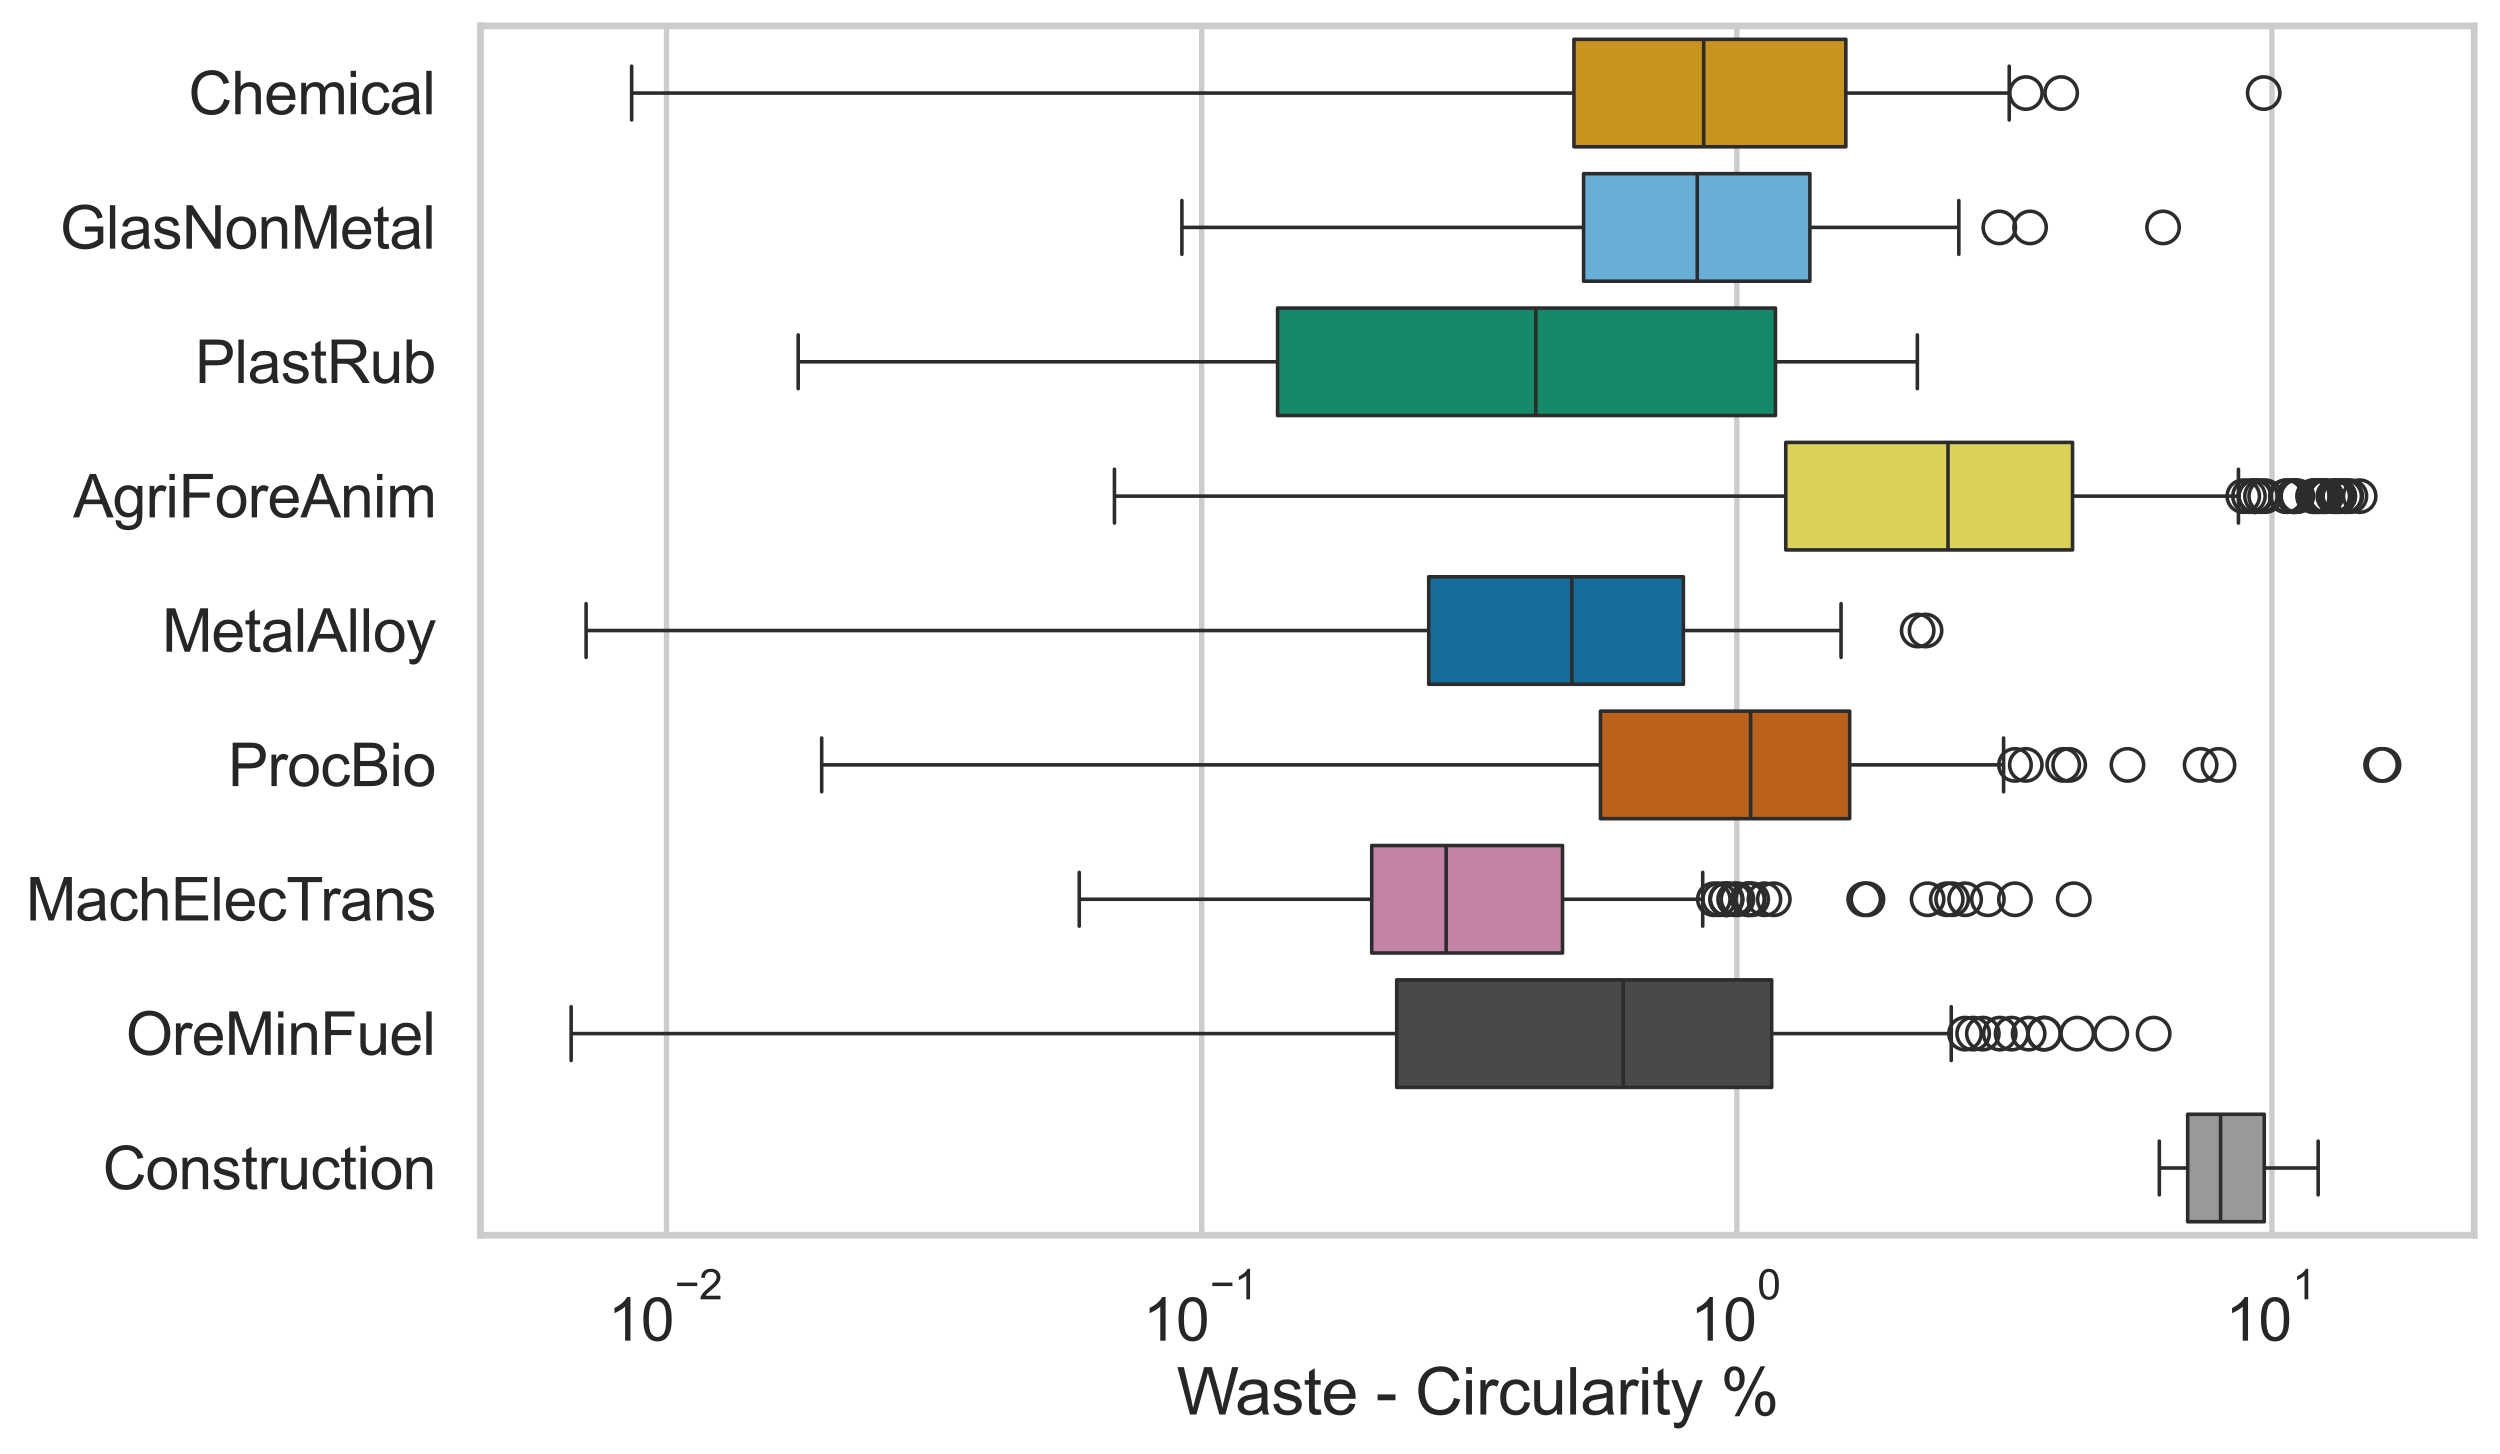 <?xml version="1.0" encoding="utf-8" standalone="no"?>
<!DOCTYPE svg PUBLIC "-//W3C//DTD SVG 1.1//EN"
  "http://www.w3.org/Graphics/SVG/1.1/DTD/svg11.dtd">
<svg xmlns:xlink="http://www.w3.org/1999/xlink" width="695.577pt" height="404.551pt" viewBox="0 0 695.577 404.551" xmlns="http://www.w3.org/2000/svg" version="1.1">
 <defs>
  <style type="text/css">*{stroke-linejoin: round; stroke-linecap: butt}</style>
 </defs>
 <g id="figure_1">
  <g id="patch_1">
   <path d="M 0 404.551 
L 695.577 404.551 
L 695.577 0 
L 0 0 
z
" style="fill: #ffffff"/>
  </g>
  <g id="axes_1">
   <g id="patch_2">
    <path d="M 133.697 343.665 
L 688.377 343.665 
L 688.377 7.2 
L 133.697 7.2 
z
" style="fill: #ffffff"/>
   </g>
   <g id="matplotlib.axis_1">
    <g id="xtick_1">
     <g id="line2d_1">
      <path d="M 185.453 343.665 
L 185.453 7.2 
" clip-path="url(#pfb19edae8b)" style="fill: none; stroke: #cccccc; stroke-width: 1.5; stroke-linecap: round"/>
     </g>
     <g id="text_1">
      <!-- $\mathdefault{10^{-2}}$ -->
      <g style="fill: #262626" transform="translate(169.118 373.18) scale(0.165 -0.165)">
       <defs>
        <path id="ArialMT-31" d="M 2384 0 
L 1822 0 
L 1822 3584 
Q 1619 3391 1289 3197 
Q 959 3003 697 2906 
L 697 3450 
Q 1169 3672 1522 3987 
Q 1875 4303 2022 4600 
L 2384 4600 
L 2384 0 
z
" transform="scale(0.016)"/>
        <path id="ArialMT-30" d="M 266 2259 
Q 266 3072 433 3567 
Q 600 4063 929 4331 
Q 1259 4600 1759 4600 
Q 2128 4600 2406 4451 
Q 2684 4303 2865 4023 
Q 3047 3744 3150 3342 
Q 3253 2941 3253 2259 
Q 3253 1453 3087 958 
Q 2922 463 2592 192 
Q 2263 -78 1759 -78 
Q 1097 -78 719 397 
Q 266 969 266 2259 
z
M 844 2259 
Q 844 1131 1108 757 
Q 1372 384 1759 384 
Q 2147 384 2411 759 
Q 2675 1134 2675 2259 
Q 2675 3391 2411 3762 
Q 2147 4134 1753 4134 
Q 1366 4134 1134 3806 
Q 844 3388 844 2259 
z
" transform="scale(0.016)"/>
        <path id="ArialMT-2212" d="M 3381 1997 
L 356 1997 
L 356 2522 
L 3381 2522 
L 3381 1997 
z
" transform="scale(0.016)"/>
        <path id="ArialMT-32" d="M 3222 541 
L 3222 0 
L 194 0 
Q 188 203 259 391 
Q 375 700 629 1000 
Q 884 1300 1366 1694 
Q 2113 2306 2375 2664 
Q 2638 3022 2638 3341 
Q 2638 3675 2398 3904 
Q 2159 4134 1775 4134 
Q 1369 4134 1125 3890 
Q 881 3647 878 3216 
L 300 3275 
Q 359 3922 746 4261 
Q 1134 4600 1788 4600 
Q 2447 4600 2831 4234 
Q 3216 3869 3216 3328 
Q 3216 3053 3103 2787 
Q 2991 2522 2730 2228 
Q 2469 1934 1863 1422 
Q 1356 997 1212 845 
Q 1069 694 975 541 
L 3222 541 
z
" transform="scale(0.016)"/>
       </defs>
       <use xlink:href="#ArialMT-31" transform="translate(0 0.994)"/>
       <use xlink:href="#ArialMT-30" transform="translate(55.615 0.994)"/>
       <use xlink:href="#ArialMT-2212" transform="translate(112.973 70.688) scale(0.7)"/>
       <use xlink:href="#ArialMT-32" transform="translate(153.852 70.688) scale(0.7)"/>
      </g>
     </g>
    </g>
    <g id="xtick_2">
     <g id="line2d_2">
      <path d="M 334.347 343.665 
L 334.347 7.2 
" clip-path="url(#pfb19edae8b)" style="fill: none; stroke: #cccccc; stroke-width: 1.5; stroke-linecap: round"/>
     </g>
     <g id="text_2">
      <!-- $\mathdefault{10^{-1}}$ -->
      <g style="fill: #262626" transform="translate(318.012 373.18) scale(0.165 -0.165)">
       <use xlink:href="#ArialMT-31" transform="translate(0 0.994)"/>
       <use xlink:href="#ArialMT-30" transform="translate(55.615 0.994)"/>
       <use xlink:href="#ArialMT-2212" transform="translate(112.973 70.688) scale(0.7)"/>
       <use xlink:href="#ArialMT-31" transform="translate(153.852 70.688) scale(0.7)"/>
      </g>
     </g>
    </g>
    <g id="xtick_3">
     <g id="line2d_3">
      <path d="M 483.241 343.665 
L 483.241 7.2 
" clip-path="url(#pfb19edae8b)" style="fill: none; stroke: #cccccc; stroke-width: 1.5; stroke-linecap: round"/>
     </g>
     <g id="text_3">
      <!-- $\mathdefault{10^{0}}$ -->
      <g style="fill: #262626" transform="translate(470.288 373.18) scale(0.165 -0.165)">
       <use xlink:href="#ArialMT-31" transform="translate(0 0.994)"/>
       <use xlink:href="#ArialMT-30" transform="translate(55.615 0.994)"/>
       <use xlink:href="#ArialMT-30" transform="translate(112.973 70.688) scale(0.7)"/>
      </g>
     </g>
    </g>
    <g id="xtick_4">
     <g id="line2d_4">
      <path d="M 632.134 343.665 
L 632.134 7.2 
" clip-path="url(#pfb19edae8b)" style="fill: none; stroke: #cccccc; stroke-width: 1.5; stroke-linecap: round"/>
     </g>
     <g id="text_4">
      <!-- $\mathdefault{10^{1}}$ -->
      <g style="fill: #262626" transform="translate(619.182 373.18) scale(0.165 -0.165)">
       <use xlink:href="#ArialMT-31" transform="translate(0 0.994)"/>
       <use xlink:href="#ArialMT-30" transform="translate(55.615 0.994)"/>
       <use xlink:href="#ArialMT-31" transform="translate(112.973 70.688) scale(0.7)"/>
      </g>
     </g>
    </g>
    <g id="xtick_5"/>
    <g id="xtick_6"/>
    <g id="xtick_7"/>
    <g id="xtick_8"/>
    <g id="xtick_9"/>
    <g id="xtick_10"/>
    <g id="xtick_11"/>
    <g id="xtick_12"/>
    <g id="xtick_13"/>
    <g id="xtick_14"/>
    <g id="xtick_15"/>
    <g id="xtick_16"/>
    <g id="xtick_17"/>
    <g id="xtick_18"/>
    <g id="xtick_19"/>
    <g id="xtick_20"/>
    <g id="xtick_21"/>
    <g id="xtick_22"/>
    <g id="xtick_23"/>
    <g id="xtick_24"/>
    <g id="xtick_25"/>
    <g id="xtick_26"/>
    <g id="xtick_27"/>
    <g id="xtick_28"/>
    <g id="xtick_29"/>
    <g id="xtick_30"/>
    <g id="xtick_31"/>
    <g id="xtick_32"/>
    <g id="xtick_33"/>
    <g id="xtick_34"/>
    <g id="text_5">
     <!-- Waste - Circularity % -->
     <g style="fill: #262626" transform="translate(327.366 393.563) scale(0.18 -0.18)">
      <defs>
       <path id="ArialMT-57" d="M 1294 0 
L 78 4581 
L 700 4581 
L 1397 1578 
Q 1509 1106 1591 641 
Q 1766 1375 1797 1488 
L 2669 4581 
L 3400 4581 
L 4056 2263 
Q 4303 1400 4413 641 
Q 4500 1075 4641 1638 
L 5359 4581 
L 5969 4581 
L 4713 0 
L 4128 0 
L 3163 3491 
Q 3041 3928 3019 4028 
Q 2947 3713 2884 3491 
L 1913 0 
L 1294 0 
z
" transform="scale(0.016)"/>
       <path id="ArialMT-61" d="M 2588 409 
Q 2275 144 1986 34 
Q 1697 -75 1366 -75 
Q 819 -75 525 192 
Q 231 459 231 875 
Q 231 1119 342 1320 
Q 453 1522 633 1644 
Q 813 1766 1038 1828 
Q 1203 1872 1538 1913 
Q 2219 1994 2541 2106 
Q 2544 2222 2544 2253 
Q 2544 2597 2384 2738 
Q 2169 2928 1744 2928 
Q 1347 2928 1158 2789 
Q 969 2650 878 2297 
L 328 2372 
Q 403 2725 575 2942 
Q 747 3159 1072 3276 
Q 1397 3394 1825 3394 
Q 2250 3394 2515 3294 
Q 2781 3194 2906 3042 
Q 3031 2891 3081 2659 
Q 3109 2516 3109 2141 
L 3109 1391 
Q 3109 606 3145 398 
Q 3181 191 3288 0 
L 2700 0 
Q 2613 175 2588 409 
z
M 2541 1666 
Q 2234 1541 1622 1453 
Q 1275 1403 1131 1340 
Q 988 1278 909 1158 
Q 831 1038 831 891 
Q 831 666 1001 516 
Q 1172 366 1500 366 
Q 1825 366 2078 508 
Q 2331 650 2450 897 
Q 2541 1088 2541 1459 
L 2541 1666 
z
" transform="scale(0.016)"/>
       <path id="ArialMT-73" d="M 197 991 
L 753 1078 
Q 800 744 1014 566 
Q 1228 388 1613 388 
Q 2000 388 2187 545 
Q 2375 703 2375 916 
Q 2375 1106 2209 1216 
Q 2094 1291 1634 1406 
Q 1016 1563 777 1677 
Q 538 1791 414 1992 
Q 291 2194 291 2438 
Q 291 2659 392 2848 
Q 494 3038 669 3163 
Q 800 3259 1026 3326 
Q 1253 3394 1513 3394 
Q 1903 3394 2198 3281 
Q 2494 3169 2634 2976 
Q 2775 2784 2828 2463 
L 2278 2388 
Q 2241 2644 2061 2787 
Q 1881 2931 1553 2931 
Q 1166 2931 1000 2803 
Q 834 2675 834 2503 
Q 834 2394 903 2306 
Q 972 2216 1119 2156 
Q 1203 2125 1616 2013 
Q 2213 1853 2448 1751 
Q 2684 1650 2818 1456 
Q 2953 1263 2953 975 
Q 2953 694 2789 445 
Q 2625 197 2315 61 
Q 2006 -75 1616 -75 
Q 969 -75 630 194 
Q 291 463 197 991 
z
" transform="scale(0.016)"/>
       <path id="ArialMT-74" d="M 1650 503 
L 1731 6 
Q 1494 -44 1306 -44 
Q 1000 -44 831 53 
Q 663 150 594 308 
Q 525 466 525 972 
L 525 2881 
L 113 2881 
L 113 3319 
L 525 3319 
L 525 4141 
L 1084 4478 
L 1084 3319 
L 1650 3319 
L 1650 2881 
L 1084 2881 
L 1084 941 
Q 1084 700 1114 631 
Q 1144 563 1211 522 
Q 1278 481 1403 481 
Q 1497 481 1650 503 
z
" transform="scale(0.016)"/>
       <path id="ArialMT-65" d="M 2694 1069 
L 3275 997 
Q 3138 488 2766 206 
Q 2394 -75 1816 -75 
Q 1088 -75 661 373 
Q 234 822 234 1631 
Q 234 2469 665 2931 
Q 1097 3394 1784 3394 
Q 2450 3394 2872 2941 
Q 3294 2488 3294 1666 
Q 3294 1616 3291 1516 
L 816 1516 
Q 847 969 1125 678 
Q 1403 388 1819 388 
Q 2128 388 2347 550 
Q 2566 713 2694 1069 
z
M 847 1978 
L 2700 1978 
Q 2663 2397 2488 2606 
Q 2219 2931 1791 2931 
Q 1403 2931 1139 2672 
Q 875 2413 847 1978 
z
" transform="scale(0.016)"/>
       <path id="ArialMT-20" transform="scale(0.016)"/>
       <path id="ArialMT-2d" d="M 203 1375 
L 203 1941 
L 1931 1941 
L 1931 1375 
L 203 1375 
z
" transform="scale(0.016)"/>
       <path id="ArialMT-43" d="M 3763 1606 
L 4369 1453 
Q 4178 706 3683 314 
Q 3188 -78 2472 -78 
Q 1731 -78 1267 223 
Q 803 525 561 1097 
Q 319 1669 319 2325 
Q 319 3041 592 3573 
Q 866 4106 1370 4382 
Q 1875 4659 2481 4659 
Q 3169 4659 3637 4309 
Q 4106 3959 4291 3325 
L 3694 3184 
Q 3534 3684 3231 3912 
Q 2928 4141 2469 4141 
Q 1941 4141 1586 3887 
Q 1231 3634 1087 3207 
Q 944 2781 944 2328 
Q 944 1744 1114 1308 
Q 1284 872 1643 656 
Q 2003 441 2422 441 
Q 2931 441 3284 734 
Q 3638 1028 3763 1606 
z
" transform="scale(0.016)"/>
       <path id="ArialMT-69" d="M 425 3934 
L 425 4581 
L 988 4581 
L 988 3934 
L 425 3934 
z
M 425 0 
L 425 3319 
L 988 3319 
L 988 0 
L 425 0 
z
" transform="scale(0.016)"/>
       <path id="ArialMT-72" d="M 416 0 
L 416 3319 
L 922 3319 
L 922 2816 
Q 1116 3169 1280 3281 
Q 1444 3394 1641 3394 
Q 1925 3394 2219 3213 
L 2025 2691 
Q 1819 2813 1613 2813 
Q 1428 2813 1281 2702 
Q 1134 2591 1072 2394 
Q 978 2094 978 1738 
L 978 0 
L 416 0 
z
" transform="scale(0.016)"/>
       <path id="ArialMT-63" d="M 2588 1216 
L 3141 1144 
Q 3050 572 2676 248 
Q 2303 -75 1759 -75 
Q 1078 -75 664 370 
Q 250 816 250 1647 
Q 250 2184 428 2587 
Q 606 2991 970 3192 
Q 1334 3394 1763 3394 
Q 2303 3394 2647 3120 
Q 2991 2847 3088 2344 
L 2541 2259 
Q 2463 2594 2264 2762 
Q 2066 2931 1784 2931 
Q 1359 2931 1093 2626 
Q 828 2322 828 1663 
Q 828 994 1084 691 
Q 1341 388 1753 388 
Q 2084 388 2306 591 
Q 2528 794 2588 1216 
z
" transform="scale(0.016)"/>
       <path id="ArialMT-75" d="M 2597 0 
L 2597 488 
Q 2209 -75 1544 -75 
Q 1250 -75 995 37 
Q 741 150 617 320 
Q 494 491 444 738 
Q 409 903 409 1263 
L 409 3319 
L 972 3319 
L 972 1478 
Q 972 1038 1006 884 
Q 1059 663 1231 536 
Q 1403 409 1656 409 
Q 1909 409 2131 539 
Q 2353 669 2445 892 
Q 2538 1116 2538 1541 
L 2538 3319 
L 3100 3319 
L 3100 0 
L 2597 0 
z
" transform="scale(0.016)"/>
       <path id="ArialMT-6c" d="M 409 0 
L 409 4581 
L 972 4581 
L 972 0 
L 409 0 
z
" transform="scale(0.016)"/>
       <path id="ArialMT-79" d="M 397 -1278 
L 334 -750 
Q 519 -800 656 -800 
Q 844 -800 956 -737 
Q 1069 -675 1141 -563 
Q 1194 -478 1313 -144 
Q 1328 -97 1363 -6 
L 103 3319 
L 709 3319 
L 1400 1397 
Q 1534 1031 1641 628 
Q 1738 1016 1872 1384 
L 2581 3319 
L 3144 3319 
L 1881 -56 
Q 1678 -603 1566 -809 
Q 1416 -1088 1222 -1217 
Q 1028 -1347 759 -1347 
Q 597 -1347 397 -1278 
z
" transform="scale(0.016)"/>
       <path id="ArialMT-25" d="M 372 3481 
Q 372 3972 619 4315 
Q 866 4659 1334 4659 
Q 1766 4659 2048 4351 
Q 2331 4044 2331 3447 
Q 2331 2866 2045 2552 
Q 1759 2238 1341 2238 
Q 925 2238 648 2547 
Q 372 2856 372 3481 
z
M 1350 4272 
Q 1141 4272 1002 4090 
Q 863 3909 863 3425 
Q 863 2984 1003 2804 
Q 1144 2625 1350 2625 
Q 1563 2625 1702 2806 
Q 1841 2988 1841 3469 
Q 1841 3913 1700 4092 
Q 1559 4272 1350 4272 
z
M 1353 -169 
L 3859 4659 
L 4316 4659 
L 1819 -169 
L 1353 -169 
z
M 3334 1075 
Q 3334 1569 3581 1911 
Q 3828 2253 4300 2253 
Q 4731 2253 5014 1945 
Q 5297 1638 5297 1041 
Q 5297 459 5011 145 
Q 4725 -169 4303 -169 
Q 3888 -169 3611 142 
Q 3334 453 3334 1075 
z
M 4316 1866 
Q 4103 1866 3964 1684 
Q 3825 1503 3825 1019 
Q 3825 581 3965 400 
Q 4106 219 4313 219 
Q 4528 219 4667 400 
Q 4806 581 4806 1063 
Q 4806 1506 4665 1686 
Q 4525 1866 4316 1866 
z
" transform="scale(0.016)"/>
      </defs>
      <use xlink:href="#ArialMT-57"/>
      <use xlink:href="#ArialMT-61" transform="translate(90.635 0)"/>
      <use xlink:href="#ArialMT-73" transform="translate(146.25 0)"/>
      <use xlink:href="#ArialMT-74" transform="translate(196.25 0)"/>
      <use xlink:href="#ArialMT-65" transform="translate(224.033 0)"/>
      <use xlink:href="#ArialMT-20" transform="translate(279.648 0)"/>
      <use xlink:href="#ArialMT-2d" transform="translate(307.432 0)"/>
      <use xlink:href="#ArialMT-20" transform="translate(340.732 0)"/>
      <use xlink:href="#ArialMT-43" transform="translate(368.516 0)"/>
      <use xlink:href="#ArialMT-69" transform="translate(440.732 0)"/>
      <use xlink:href="#ArialMT-72" transform="translate(462.949 0)"/>
      <use xlink:href="#ArialMT-63" transform="translate(496.25 0)"/>
      <use xlink:href="#ArialMT-75" transform="translate(546.25 0)"/>
      <use xlink:href="#ArialMT-6c" transform="translate(601.865 0)"/>
      <use xlink:href="#ArialMT-61" transform="translate(624.082 0)"/>
      <use xlink:href="#ArialMT-72" transform="translate(679.697 0)"/>
      <use xlink:href="#ArialMT-69" transform="translate(712.998 0)"/>
      <use xlink:href="#ArialMT-74" transform="translate(735.215 0)"/>
      <use xlink:href="#ArialMT-79" transform="translate(762.998 0)"/>
      <use xlink:href="#ArialMT-20" transform="translate(812.998 0)"/>
      <use xlink:href="#ArialMT-25" transform="translate(840.781 0)"/>
     </g>
    </g>
   </g>
   <g id="matplotlib.axis_2">
    <g id="ytick_1">
     <g id="text_6">
      <!-- Chemical -->
      <g style="fill: #262626" transform="translate(52.428 31.798) scale(0.165 -0.165)">
       <defs>
        <path id="ArialMT-68" d="M 422 0 
L 422 4581 
L 984 4581 
L 984 2938 
Q 1378 3394 1978 3394 
Q 2347 3394 2619 3248 
Q 2891 3103 3008 2847 
Q 3125 2591 3125 2103 
L 3125 0 
L 2563 0 
L 2563 2103 
Q 2563 2525 2380 2717 
Q 2197 2909 1863 2909 
Q 1613 2909 1392 2779 
Q 1172 2650 1078 2428 
Q 984 2206 984 1816 
L 984 0 
L 422 0 
z
" transform="scale(0.016)"/>
        <path id="ArialMT-6d" d="M 422 0 
L 422 3319 
L 925 3319 
L 925 2853 
Q 1081 3097 1340 3245 
Q 1600 3394 1931 3394 
Q 2300 3394 2536 3241 
Q 2772 3088 2869 2813 
Q 3263 3394 3894 3394 
Q 4388 3394 4653 3120 
Q 4919 2847 4919 2278 
L 4919 0 
L 4359 0 
L 4359 2091 
Q 4359 2428 4304 2576 
Q 4250 2725 4106 2815 
Q 3963 2906 3769 2906 
Q 3419 2906 3187 2673 
Q 2956 2441 2956 1928 
L 2956 0 
L 2394 0 
L 2394 2156 
Q 2394 2531 2256 2718 
Q 2119 2906 1806 2906 
Q 1569 2906 1367 2781 
Q 1166 2656 1075 2415 
Q 984 2175 984 1722 
L 984 0 
L 422 0 
z
" transform="scale(0.016)"/>
       </defs>
       <use xlink:href="#ArialMT-43"/>
       <use xlink:href="#ArialMT-68" transform="translate(72.217 0)"/>
       <use xlink:href="#ArialMT-65" transform="translate(127.832 0)"/>
       <use xlink:href="#ArialMT-6d" transform="translate(183.447 0)"/>
       <use xlink:href="#ArialMT-69" transform="translate(266.748 0)"/>
       <use xlink:href="#ArialMT-63" transform="translate(288.965 0)"/>
       <use xlink:href="#ArialMT-61" transform="translate(338.965 0)"/>
       <use xlink:href="#ArialMT-6c" transform="translate(394.58 0)"/>
      </g>
     </g>
    </g>
    <g id="ytick_2">
     <g id="text_7">
      <!-- GlasNonMetal -->
      <g style="fill: #262626" transform="translate(16.659 69.183) scale(0.165 -0.165)">
       <defs>
        <path id="ArialMT-47" d="M 2638 1797 
L 2638 2334 
L 4578 2338 
L 4578 638 
Q 4131 281 3656 101 
Q 3181 -78 2681 -78 
Q 2006 -78 1454 211 
Q 903 500 622 1047 
Q 341 1594 341 2269 
Q 341 2938 620 3517 
Q 900 4097 1425 4378 
Q 1950 4659 2634 4659 
Q 3131 4659 3532 4498 
Q 3934 4338 4162 4050 
Q 4391 3763 4509 3300 
L 3963 3150 
Q 3859 3500 3706 3700 
Q 3553 3900 3268 4020 
Q 2984 4141 2638 4141 
Q 2222 4141 1919 4014 
Q 1616 3888 1430 3681 
Q 1244 3475 1141 3228 
Q 966 2803 966 2306 
Q 966 1694 1177 1281 
Q 1388 869 1791 669 
Q 2194 469 2647 469 
Q 3041 469 3416 620 
Q 3791 772 3984 944 
L 3984 1797 
L 2638 1797 
z
" transform="scale(0.016)"/>
        <path id="ArialMT-4e" d="M 488 0 
L 488 4581 
L 1109 4581 
L 3516 984 
L 3516 4581 
L 4097 4581 
L 4097 0 
L 3475 0 
L 1069 3600 
L 1069 0 
L 488 0 
z
" transform="scale(0.016)"/>
        <path id="ArialMT-6f" d="M 213 1659 
Q 213 2581 725 3025 
Q 1153 3394 1769 3394 
Q 2453 3394 2887 2945 
Q 3322 2497 3322 1706 
Q 3322 1066 3130 698 
Q 2938 331 2570 128 
Q 2203 -75 1769 -75 
Q 1072 -75 642 372 
Q 213 819 213 1659 
z
M 791 1659 
Q 791 1022 1069 705 
Q 1347 388 1769 388 
Q 2188 388 2466 706 
Q 2744 1025 2744 1678 
Q 2744 2294 2464 2611 
Q 2184 2928 1769 2928 
Q 1347 2928 1069 2612 
Q 791 2297 791 1659 
z
" transform="scale(0.016)"/>
        <path id="ArialMT-6e" d="M 422 0 
L 422 3319 
L 928 3319 
L 928 2847 
Q 1294 3394 1984 3394 
Q 2284 3394 2536 3286 
Q 2788 3178 2913 3003 
Q 3038 2828 3088 2588 
Q 3119 2431 3119 2041 
L 3119 0 
L 2556 0 
L 2556 2019 
Q 2556 2363 2490 2533 
Q 2425 2703 2258 2804 
Q 2091 2906 1866 2906 
Q 1506 2906 1245 2678 
Q 984 2450 984 1813 
L 984 0 
L 422 0 
z
" transform="scale(0.016)"/>
        <path id="ArialMT-4d" d="M 475 0 
L 475 4581 
L 1388 4581 
L 2472 1338 
Q 2622 884 2691 659 
Q 2769 909 2934 1394 
L 4031 4581 
L 4847 4581 
L 4847 0 
L 4263 0 
L 4263 3834 
L 2931 0 
L 2384 0 
L 1059 3900 
L 1059 0 
L 475 0 
z
" transform="scale(0.016)"/>
       </defs>
       <use xlink:href="#ArialMT-47"/>
       <use xlink:href="#ArialMT-6c" transform="translate(77.783 0)"/>
       <use xlink:href="#ArialMT-61" transform="translate(100 0)"/>
       <use xlink:href="#ArialMT-73" transform="translate(155.615 0)"/>
       <use xlink:href="#ArialMT-4e" transform="translate(205.615 0)"/>
       <use xlink:href="#ArialMT-6f" transform="translate(277.832 0)"/>
       <use xlink:href="#ArialMT-6e" transform="translate(333.447 0)"/>
       <use xlink:href="#ArialMT-4d" transform="translate(389.062 0)"/>
       <use xlink:href="#ArialMT-65" transform="translate(472.363 0)"/>
       <use xlink:href="#ArialMT-74" transform="translate(527.979 0)"/>
       <use xlink:href="#ArialMT-61" transform="translate(555.762 0)"/>
       <use xlink:href="#ArialMT-6c" transform="translate(611.377 0)"/>
      </g>
     </g>
    </g>
    <g id="ytick_3">
     <g id="text_8">
      <!-- PlastRub -->
      <g style="fill: #262626" transform="translate(54.248 106.568) scale(0.165 -0.165)">
       <defs>
        <path id="ArialMT-50" d="M 494 0 
L 494 4581 
L 2222 4581 
Q 2678 4581 2919 4538 
Q 3256 4481 3484 4323 
Q 3713 4166 3852 3881 
Q 3991 3597 3991 3256 
Q 3991 2672 3619 2267 
Q 3247 1863 2275 1863 
L 1100 1863 
L 1100 0 
L 494 0 
z
M 1100 2403 
L 2284 2403 
Q 2872 2403 3119 2622 
Q 3366 2841 3366 3238 
Q 3366 3525 3220 3729 
Q 3075 3934 2838 4000 
Q 2684 4041 2272 4041 
L 1100 4041 
L 1100 2403 
z
" transform="scale(0.016)"/>
        <path id="ArialMT-52" d="M 503 0 
L 503 4581 
L 2534 4581 
Q 3147 4581 3465 4457 
Q 3784 4334 3975 4021 
Q 4166 3709 4166 3331 
Q 4166 2844 3850 2509 
Q 3534 2175 2875 2084 
Q 3116 1969 3241 1856 
Q 3506 1613 3744 1247 
L 4541 0 
L 3778 0 
L 3172 953 
Q 2906 1366 2734 1584 
Q 2563 1803 2427 1890 
Q 2291 1978 2150 2013 
Q 2047 2034 1813 2034 
L 1109 2034 
L 1109 0 
L 503 0 
z
M 1109 2559 
L 2413 2559 
Q 2828 2559 3062 2645 
Q 3297 2731 3419 2920 
Q 3541 3109 3541 3331 
Q 3541 3656 3305 3865 
Q 3069 4075 2559 4075 
L 1109 4075 
L 1109 2559 
z
" transform="scale(0.016)"/>
        <path id="ArialMT-62" d="M 941 0 
L 419 0 
L 419 4581 
L 981 4581 
L 981 2947 
Q 1338 3394 1891 3394 
Q 2197 3394 2470 3270 
Q 2744 3147 2920 2923 
Q 3097 2700 3197 2384 
Q 3297 2069 3297 1709 
Q 3297 856 2875 390 
Q 2453 -75 1863 -75 
Q 1275 -75 941 416 
L 941 0 
z
M 934 1684 
Q 934 1088 1097 822 
Q 1363 388 1816 388 
Q 2184 388 2453 708 
Q 2722 1028 2722 1663 
Q 2722 2313 2464 2622 
Q 2206 2931 1841 2931 
Q 1472 2931 1203 2611 
Q 934 2291 934 1684 
z
" transform="scale(0.016)"/>
       </defs>
       <use xlink:href="#ArialMT-50"/>
       <use xlink:href="#ArialMT-6c" transform="translate(66.699 0)"/>
       <use xlink:href="#ArialMT-61" transform="translate(88.916 0)"/>
       <use xlink:href="#ArialMT-73" transform="translate(144.531 0)"/>
       <use xlink:href="#ArialMT-74" transform="translate(194.531 0)"/>
       <use xlink:href="#ArialMT-52" transform="translate(222.314 0)"/>
       <use xlink:href="#ArialMT-75" transform="translate(294.531 0)"/>
       <use xlink:href="#ArialMT-62" transform="translate(350.146 0)"/>
      </g>
     </g>
    </g>
    <g id="ytick_4">
     <g id="text_9">
      <!-- AgriForeAnim -->
      <g style="fill: #262626" transform="translate(20.341 143.953) scale(0.165 -0.165)">
       <defs>
        <path id="ArialMT-41" d="M -9 0 
L 1750 4581 
L 2403 4581 
L 4278 0 
L 3588 0 
L 3053 1388 
L 1138 1388 
L 634 0 
L -9 0 
z
M 1313 1881 
L 2866 1881 
L 2388 3150 
Q 2169 3728 2063 4100 
Q 1975 3659 1816 3225 
L 1313 1881 
z
" transform="scale(0.016)"/>
        <path id="ArialMT-67" d="M 319 -275 
L 866 -356 
Q 900 -609 1056 -725 
Q 1266 -881 1628 -881 
Q 2019 -881 2231 -725 
Q 2444 -569 2519 -288 
Q 2563 -116 2559 434 
Q 2191 0 1641 0 
Q 956 0 581 494 
Q 206 988 206 1678 
Q 206 2153 378 2554 
Q 550 2956 876 3175 
Q 1203 3394 1644 3394 
Q 2231 3394 2613 2919 
L 2613 3319 
L 3131 3319 
L 3131 450 
Q 3131 -325 2973 -648 
Q 2816 -972 2473 -1159 
Q 2131 -1347 1631 -1347 
Q 1038 -1347 672 -1080 
Q 306 -813 319 -275 
z
M 784 1719 
Q 784 1066 1043 766 
Q 1303 466 1694 466 
Q 2081 466 2343 764 
Q 2606 1063 2606 1700 
Q 2606 2309 2336 2618 
Q 2066 2928 1684 2928 
Q 1309 2928 1046 2623 
Q 784 2319 784 1719 
z
" transform="scale(0.016)"/>
        <path id="ArialMT-46" d="M 525 0 
L 525 4581 
L 3616 4581 
L 3616 4041 
L 1131 4041 
L 1131 2622 
L 3281 2622 
L 3281 2081 
L 1131 2081 
L 1131 0 
L 525 0 
z
" transform="scale(0.016)"/>
       </defs>
       <use xlink:href="#ArialMT-41"/>
       <use xlink:href="#ArialMT-67" transform="translate(66.699 0)"/>
       <use xlink:href="#ArialMT-72" transform="translate(122.314 0)"/>
       <use xlink:href="#ArialMT-69" transform="translate(155.615 0)"/>
       <use xlink:href="#ArialMT-46" transform="translate(177.832 0)"/>
       <use xlink:href="#ArialMT-6f" transform="translate(238.916 0)"/>
       <use xlink:href="#ArialMT-72" transform="translate(294.531 0)"/>
       <use xlink:href="#ArialMT-65" transform="translate(327.832 0)"/>
       <use xlink:href="#ArialMT-41" transform="translate(383.447 0)"/>
       <use xlink:href="#ArialMT-6e" transform="translate(450.146 0)"/>
       <use xlink:href="#ArialMT-69" transform="translate(505.762 0)"/>
       <use xlink:href="#ArialMT-6d" transform="translate(527.979 0)"/>
      </g>
     </g>
    </g>
    <g id="ytick_5">
     <g id="text_10">
      <!-- MetalAlloy -->
      <g style="fill: #262626" transform="translate(45.088 181.337) scale(0.165 -0.165)">
       <use xlink:href="#ArialMT-4d"/>
       <use xlink:href="#ArialMT-65" transform="translate(83.301 0)"/>
       <use xlink:href="#ArialMT-74" transform="translate(138.916 0)"/>
       <use xlink:href="#ArialMT-61" transform="translate(166.699 0)"/>
       <use xlink:href="#ArialMT-6c" transform="translate(222.314 0)"/>
       <use xlink:href="#ArialMT-41" transform="translate(244.531 0)"/>
       <use xlink:href="#ArialMT-6c" transform="translate(311.23 0)"/>
       <use xlink:href="#ArialMT-6c" transform="translate(333.447 0)"/>
       <use xlink:href="#ArialMT-6f" transform="translate(355.664 0)"/>
       <use xlink:href="#ArialMT-79" transform="translate(411.279 0)"/>
      </g>
     </g>
    </g>
    <g id="ytick_6">
     <g id="text_11">
      <!-- ProcBio -->
      <g style="fill: #262626" transform="translate(63.424 218.722) scale(0.165 -0.165)">
       <defs>
        <path id="ArialMT-42" d="M 469 0 
L 469 4581 
L 2188 4581 
Q 2713 4581 3030 4442 
Q 3347 4303 3526 4014 
Q 3706 3725 3706 3409 
Q 3706 3116 3547 2856 
Q 3388 2597 3066 2438 
Q 3481 2316 3704 2022 
Q 3928 1728 3928 1328 
Q 3928 1006 3792 729 
Q 3656 453 3456 303 
Q 3256 153 2954 76 
Q 2653 0 2216 0 
L 469 0 
z
M 1075 2656 
L 2066 2656 
Q 2469 2656 2644 2709 
Q 2875 2778 2992 2937 
Q 3109 3097 3109 3338 
Q 3109 3566 3000 3739 
Q 2891 3913 2687 3977 
Q 2484 4041 1991 4041 
L 1075 4041 
L 1075 2656 
z
M 1075 541 
L 2216 541 
Q 2509 541 2628 563 
Q 2838 600 2978 687 
Q 3119 775 3209 942 
Q 3300 1109 3300 1328 
Q 3300 1584 3169 1773 
Q 3038 1963 2805 2039 
Q 2572 2116 2134 2116 
L 1075 2116 
L 1075 541 
z
" transform="scale(0.016)"/>
       </defs>
       <use xlink:href="#ArialMT-50"/>
       <use xlink:href="#ArialMT-72" transform="translate(66.699 0)"/>
       <use xlink:href="#ArialMT-6f" transform="translate(100 0)"/>
       <use xlink:href="#ArialMT-63" transform="translate(155.615 0)"/>
       <use xlink:href="#ArialMT-42" transform="translate(205.615 0)"/>
       <use xlink:href="#ArialMT-69" transform="translate(272.314 0)"/>
       <use xlink:href="#ArialMT-6f" transform="translate(294.531 0)"/>
      </g>
     </g>
    </g>
    <g id="ytick_7">
     <g id="text_12">
      <!-- MachElecTrans -->
      <g style="fill: #262626" transform="translate(7.2 256.107) scale(0.165 -0.165)">
       <defs>
        <path id="ArialMT-45" d="M 506 0 
L 506 4581 
L 3819 4581 
L 3819 4041 
L 1113 4041 
L 1113 2638 
L 3647 2638 
L 3647 2100 
L 1113 2100 
L 1113 541 
L 3925 541 
L 3925 0 
L 506 0 
z
" transform="scale(0.016)"/>
        <path id="ArialMT-54" d="M 1659 0 
L 1659 4041 
L 150 4041 
L 150 4581 
L 3781 4581 
L 3781 4041 
L 2266 4041 
L 2266 0 
L 1659 0 
z
" transform="scale(0.016)"/>
       </defs>
       <use xlink:href="#ArialMT-4d"/>
       <use xlink:href="#ArialMT-61" transform="translate(83.301 0)"/>
       <use xlink:href="#ArialMT-63" transform="translate(138.916 0)"/>
       <use xlink:href="#ArialMT-68" transform="translate(188.916 0)"/>
       <use xlink:href="#ArialMT-45" transform="translate(244.531 0)"/>
       <use xlink:href="#ArialMT-6c" transform="translate(311.23 0)"/>
       <use xlink:href="#ArialMT-65" transform="translate(333.447 0)"/>
       <use xlink:href="#ArialMT-63" transform="translate(389.062 0)"/>
       <use xlink:href="#ArialMT-54" transform="translate(439.062 0)"/>
       <use xlink:href="#ArialMT-72" transform="translate(496.396 0)"/>
       <use xlink:href="#ArialMT-61" transform="translate(529.697 0)"/>
       <use xlink:href="#ArialMT-6e" transform="translate(585.312 0)"/>
       <use xlink:href="#ArialMT-73" transform="translate(640.928 0)"/>
      </g>
     </g>
    </g>
    <g id="ytick_8">
     <g id="text_13">
      <!-- OreMinFuel -->
      <g style="fill: #262626" transform="translate(35.013 293.492) scale(0.165 -0.165)">
       <defs>
        <path id="ArialMT-4f" d="M 309 2231 
Q 309 3372 921 4017 
Q 1534 4663 2503 4663 
Q 3138 4663 3647 4359 
Q 4156 4056 4423 3514 
Q 4691 2972 4691 2284 
Q 4691 1588 4409 1038 
Q 4128 488 3612 205 
Q 3097 -78 2500 -78 
Q 1853 -78 1343 234 
Q 834 547 571 1087 
Q 309 1628 309 2231 
z
M 934 2222 
Q 934 1394 1379 917 
Q 1825 441 2497 441 
Q 3181 441 3623 922 
Q 4066 1403 4066 2288 
Q 4066 2847 3877 3264 
Q 3688 3681 3323 3911 
Q 2959 4141 2506 4141 
Q 1863 4141 1398 3698 
Q 934 3256 934 2222 
z
" transform="scale(0.016)"/>
       </defs>
       <use xlink:href="#ArialMT-4f"/>
       <use xlink:href="#ArialMT-72" transform="translate(77.783 0)"/>
       <use xlink:href="#ArialMT-65" transform="translate(111.084 0)"/>
       <use xlink:href="#ArialMT-4d" transform="translate(166.699 0)"/>
       <use xlink:href="#ArialMT-69" transform="translate(250 0)"/>
       <use xlink:href="#ArialMT-6e" transform="translate(272.217 0)"/>
       <use xlink:href="#ArialMT-46" transform="translate(327.832 0)"/>
       <use xlink:href="#ArialMT-75" transform="translate(388.916 0)"/>
       <use xlink:href="#ArialMT-65" transform="translate(444.531 0)"/>
       <use xlink:href="#ArialMT-6c" transform="translate(500.146 0)"/>
      </g>
     </g>
    </g>
    <g id="ytick_9">
     <g id="text_14">
      <!-- Construction -->
      <g style="fill: #262626" transform="translate(28.575 330.877) scale(0.165 -0.165)">
       <use xlink:href="#ArialMT-43"/>
       <use xlink:href="#ArialMT-6f" transform="translate(72.217 0)"/>
       <use xlink:href="#ArialMT-6e" transform="translate(127.832 0)"/>
       <use xlink:href="#ArialMT-73" transform="translate(183.447 0)"/>
       <use xlink:href="#ArialMT-74" transform="translate(233.447 0)"/>
       <use xlink:href="#ArialMT-72" transform="translate(261.23 0)"/>
       <use xlink:href="#ArialMT-75" transform="translate(294.531 0)"/>
       <use xlink:href="#ArialMT-63" transform="translate(350.146 0)"/>
       <use xlink:href="#ArialMT-74" transform="translate(400.146 0)"/>
       <use xlink:href="#ArialMT-69" transform="translate(427.93 0)"/>
       <use xlink:href="#ArialMT-6f" transform="translate(450.146 0)"/>
       <use xlink:href="#ArialMT-6e" transform="translate(505.762 0)"/>
      </g>
     </g>
    </g>
   </g>
   <g id="patch_3">
    <path d="M 437.917 10.938 
L 437.917 40.846 
L 513.564 40.846 
L 513.564 10.938 
L 437.917 10.938 
z
" clip-path="url(#pfb19edae8b)" style="fill: #c9941d; stroke: #2c2c2c; stroke-linejoin: miter"/>
   </g>
   <g id="line2d_5">
    <path d="M 437.917 25.892 
L 175.745 25.892 
" clip-path="url(#pfb19edae8b)" style="fill: none; stroke: #2c2c2c"/>
   </g>
   <g id="line2d_6">
    <path d="M 513.564 25.892 
L 559.029 25.892 
" clip-path="url(#pfb19edae8b)" style="fill: none; stroke: #2c2c2c"/>
   </g>
   <g id="line2d_7">
    <path d="M 175.745 18.415 
L 175.745 33.369 
" clip-path="url(#pfb19edae8b)" style="fill: none; stroke: #2c2c2c; stroke-linecap: round"/>
   </g>
   <g id="line2d_8">
    <path d="M 559.029 18.415 
L 559.029 33.369 
" clip-path="url(#pfb19edae8b)" style="fill: none; stroke: #2c2c2c; stroke-linecap: round"/>
   </g>
   <g id="line2d_9">
    <defs>
     <path id="m839edf7597" d="M 0 4.5 
C 1.193 4.5 2.338 4.026 3.182 3.182 
C 4.026 2.338 4.5 1.193 4.5 0 
C 4.5 -1.193 4.026 -2.338 3.182 -3.182 
C 2.338 -4.026 1.193 -4.5 0 -4.5 
C -1.193 -4.5 -2.338 -4.026 -3.182 -3.182 
C -4.026 -2.338 -4.5 -1.193 -4.5 0 
C -4.5 1.193 -4.026 2.338 -3.182 3.182 
C -2.338 4.026 -1.193 4.5 0 4.5 
z
" style="stroke: #2c2c2c"/>
    </defs>
    <g clip-path="url(#pfb19edae8b)">
     <use xlink:href="#m839edf7597" x="629.838" y="25.892" style="fill-opacity: 0; stroke: #2c2c2c"/>
     <use xlink:href="#m839edf7597" x="573.482" y="25.892" style="fill-opacity: 0; stroke: #2c2c2c"/>
     <use xlink:href="#m839edf7597" x="563.679" y="25.892" style="fill-opacity: 0; stroke: #2c2c2c"/>
    </g>
   </g>
   <g id="patch_4">
    <path d="M 440.599 48.323 
L 440.599 78.231 
L 503.56 78.231 
L 503.56 48.323 
L 440.599 48.323 
z
" clip-path="url(#pfb19edae8b)" style="fill: #68afd7; stroke: #2c2c2c; stroke-linejoin: miter"/>
   </g>
   <g id="line2d_10">
    <path d="M 440.599 63.277 
L 328.841 63.277 
" clip-path="url(#pfb19edae8b)" style="fill: none; stroke: #2c2c2c"/>
   </g>
   <g id="line2d_11">
    <path d="M 503.56 63.277 
L 545.006 63.277 
" clip-path="url(#pfb19edae8b)" style="fill: none; stroke: #2c2c2c"/>
   </g>
   <g id="line2d_12">
    <path d="M 328.841 55.8 
L 328.841 70.754 
" clip-path="url(#pfb19edae8b)" style="fill: none; stroke: #2c2c2c; stroke-linecap: round"/>
   </g>
   <g id="line2d_13">
    <path d="M 545.006 55.8 
L 545.006 70.754 
" clip-path="url(#pfb19edae8b)" style="fill: none; stroke: #2c2c2c; stroke-linecap: round"/>
   </g>
   <g id="line2d_14">
    <g clip-path="url(#pfb19edae8b)">
     <use xlink:href="#m839edf7597" x="564.825" y="63.277" style="fill-opacity: 0; stroke: #2c2c2c"/>
     <use xlink:href="#m839edf7597" x="601.83" y="63.277" style="fill-opacity: 0; stroke: #2c2c2c"/>
     <use xlink:href="#m839edf7597" x="556.274" y="63.277" style="fill-opacity: 0; stroke: #2c2c2c"/>
    </g>
   </g>
   <g id="patch_5">
    <path d="M 355.464 85.708 
L 355.464 115.616 
L 493.985 115.616 
L 493.985 85.708 
L 355.464 85.708 
z
" clip-path="url(#pfb19edae8b)" style="fill: #148a6a; stroke: #2c2c2c; stroke-linejoin: miter"/>
   </g>
   <g id="line2d_15">
    <path d="M 355.464 100.662 
L 222.081 100.662 
" clip-path="url(#pfb19edae8b)" style="fill: none; stroke: #2c2c2c"/>
   </g>
   <g id="line2d_16">
    <path d="M 493.985 100.662 
L 533.47 100.662 
" clip-path="url(#pfb19edae8b)" style="fill: none; stroke: #2c2c2c"/>
   </g>
   <g id="line2d_17">
    <path d="M 222.081 93.185 
L 222.081 108.139 
" clip-path="url(#pfb19edae8b)" style="fill: none; stroke: #2c2c2c; stroke-linecap: round"/>
   </g>
   <g id="line2d_18">
    <path d="M 533.47 93.185 
L 533.47 108.139 
" clip-path="url(#pfb19edae8b)" style="fill: none; stroke: #2c2c2c; stroke-linecap: round"/>
   </g>
   <g id="line2d_19"/>
   <g id="patch_6">
    <path d="M 496.855 123.093 
L 496.855 153.001 
L 576.645 153.001 
L 576.645 123.093 
L 496.855 123.093 
z
" clip-path="url(#pfb19edae8b)" style="fill: #dad158; stroke: #2c2c2c; stroke-linejoin: miter"/>
   </g>
   <g id="line2d_20">
    <path d="M 496.855 138.047 
L 310.073 138.047 
" clip-path="url(#pfb19edae8b)" style="fill: none; stroke: #2c2c2c"/>
   </g>
   <g id="line2d_21">
    <path d="M 576.645 138.047 
L 622.803 138.047 
" clip-path="url(#pfb19edae8b)" style="fill: none; stroke: #2c2c2c"/>
   </g>
   <g id="line2d_22">
    <path d="M 310.073 130.57 
L 310.073 145.524 
" clip-path="url(#pfb19edae8b)" style="fill: none; stroke: #2c2c2c; stroke-linecap: round"/>
   </g>
   <g id="line2d_23">
    <path d="M 622.803 130.57 
L 622.803 145.524 
" clip-path="url(#pfb19edae8b)" style="fill: none; stroke: #2c2c2c; stroke-linecap: round"/>
   </g>
   <g id="line2d_24">
    <g clip-path="url(#pfb19edae8b)">
     <use xlink:href="#m839edf7597" x="629.069" y="138.047" style="fill-opacity: 0; stroke: #2c2c2c"/>
     <use xlink:href="#m839edf7597" x="638.228" y="138.047" style="fill-opacity: 0; stroke: #2c2c2c"/>
     <use xlink:href="#m839edf7597" x="645.186" y="138.047" style="fill-opacity: 0; stroke: #2c2c2c"/>
     <use xlink:href="#m839edf7597" x="643.942" y="138.047" style="fill-opacity: 0; stroke: #2c2c2c"/>
     <use xlink:href="#m839edf7597" x="644.14" y="138.047" style="fill-opacity: 0; stroke: #2c2c2c"/>
     <use xlink:href="#m839edf7597" x="624.149" y="138.047" style="fill-opacity: 0; stroke: #2c2c2c"/>
     <use xlink:href="#m839edf7597" x="636.403" y="138.047" style="fill-opacity: 0; stroke: #2c2c2c"/>
     <use xlink:href="#m839edf7597" x="635.995" y="138.047" style="fill-opacity: 0; stroke: #2c2c2c"/>
     <use xlink:href="#m839edf7597" x="644.761" y="138.047" style="fill-opacity: 0; stroke: #2c2c2c"/>
     <use xlink:href="#m839edf7597" x="649.729" y="138.047" style="fill-opacity: 0; stroke: #2c2c2c"/>
     <use xlink:href="#m839edf7597" x="627.269" y="138.047" style="fill-opacity: 0; stroke: #2c2c2c"/>
     <use xlink:href="#m839edf7597" x="645.2" y="138.047" style="fill-opacity: 0; stroke: #2c2c2c"/>
     <use xlink:href="#m839edf7597" x="638.385" y="138.047" style="fill-opacity: 0; stroke: #2c2c2c"/>
     <use xlink:href="#m839edf7597" x="652.785" y="138.047" style="fill-opacity: 0; stroke: #2c2c2c"/>
     <use xlink:href="#m839edf7597" x="646.878" y="138.047" style="fill-opacity: 0; stroke: #2c2c2c"/>
     <use xlink:href="#m839edf7597" x="647.262" y="138.047" style="fill-opacity: 0; stroke: #2c2c2c"/>
     <use xlink:href="#m839edf7597" x="630.24" y="138.047" style="fill-opacity: 0; stroke: #2c2c2c"/>
     <use xlink:href="#m839edf7597" x="643.563" y="138.047" style="fill-opacity: 0; stroke: #2c2c2c"/>
     <use xlink:href="#m839edf7597" x="638.225" y="138.047" style="fill-opacity: 0; stroke: #2c2c2c"/>
     <use xlink:href="#m839edf7597" x="625.726" y="138.047" style="fill-opacity: 0; stroke: #2c2c2c"/>
     <use xlink:href="#m839edf7597" x="653.949" y="138.047" style="fill-opacity: 0; stroke: #2c2c2c"/>
     <use xlink:href="#m839edf7597" x="627.435" y="138.047" style="fill-opacity: 0; stroke: #2c2c2c"/>
     <use xlink:href="#m839edf7597" x="649.211" y="138.047" style="fill-opacity: 0; stroke: #2c2c2c"/>
     <use xlink:href="#m839edf7597" x="646.071" y="138.047" style="fill-opacity: 0; stroke: #2c2c2c"/>
     <use xlink:href="#m839edf7597" x="639.185" y="138.047" style="fill-opacity: 0; stroke: #2c2c2c"/>
     <use xlink:href="#m839edf7597" x="650.853" y="138.047" style="fill-opacity: 0; stroke: #2c2c2c"/>
     <use xlink:href="#m839edf7597" x="650.097" y="138.047" style="fill-opacity: 0; stroke: #2c2c2c"/>
     <use xlink:href="#m839edf7597" x="646.497" y="138.047" style="fill-opacity: 0; stroke: #2c2c2c"/>
     <use xlink:href="#m839edf7597" x="627.458" y="138.047" style="fill-opacity: 0; stroke: #2c2c2c"/>
     <use xlink:href="#m839edf7597" x="652.501" y="138.047" style="fill-opacity: 0; stroke: #2c2c2c"/>
     <use xlink:href="#m839edf7597" x="656.53" y="138.047" style="fill-opacity: 0; stroke: #2c2c2c"/>
     <use xlink:href="#m839edf7597" x="638.205" y="138.047" style="fill-opacity: 0; stroke: #2c2c2c"/>
     <use xlink:href="#m839edf7597" x="650.846" y="138.047" style="fill-opacity: 0; stroke: #2c2c2c"/>
     <use xlink:href="#m839edf7597" x="627.44" y="138.047" style="fill-opacity: 0; stroke: #2c2c2c"/>
    </g>
   </g>
   <g id="patch_7">
    <path d="M 397.511 160.478 
L 397.511 190.386 
L 468.368 190.386 
L 468.368 160.478 
L 397.511 160.478 
z
" clip-path="url(#pfb19edae8b)" style="fill: #166c9c; stroke: #2c2c2c; stroke-linejoin: miter"/>
   </g>
   <g id="line2d_25">
    <path d="M 397.511 175.432 
L 163.071 175.432 
" clip-path="url(#pfb19edae8b)" style="fill: none; stroke: #2c2c2c"/>
   </g>
   <g id="line2d_26">
    <path d="M 468.368 175.432 
L 512.237 175.432 
" clip-path="url(#pfb19edae8b)" style="fill: none; stroke: #2c2c2c"/>
   </g>
   <g id="line2d_27">
    <path d="M 163.071 167.955 
L 163.071 182.909 
" clip-path="url(#pfb19edae8b)" style="fill: none; stroke: #2c2c2c; stroke-linecap: round"/>
   </g>
   <g id="line2d_28">
    <path d="M 512.237 167.955 
L 512.237 182.909 
" clip-path="url(#pfb19edae8b)" style="fill: none; stroke: #2c2c2c; stroke-linecap: round"/>
   </g>
   <g id="line2d_29">
    <g clip-path="url(#pfb19edae8b)">
     <use xlink:href="#m839edf7597" x="533.56" y="175.432" style="fill-opacity: 0; stroke: #2c2c2c"/>
     <use xlink:href="#m839edf7597" x="535.751" y="175.432" style="fill-opacity: 0; stroke: #2c2c2c"/>
    </g>
   </g>
   <g id="patch_8">
    <path d="M 445.302 197.863 
L 445.302 227.771 
L 514.63 227.771 
L 514.63 197.863 
L 445.302 197.863 
z
" clip-path="url(#pfb19edae8b)" style="fill: #ba611b; stroke: #2c2c2c; stroke-linejoin: miter"/>
   </g>
   <g id="line2d_30">
    <path d="M 445.302 212.817 
L 228.618 212.817 
" clip-path="url(#pfb19edae8b)" style="fill: none; stroke: #2c2c2c"/>
   </g>
   <g id="line2d_31">
    <path d="M 514.63 212.817 
L 557.461 212.817 
" clip-path="url(#pfb19edae8b)" style="fill: none; stroke: #2c2c2c"/>
   </g>
   <g id="line2d_32">
    <path d="M 228.618 205.34 
L 228.618 220.294 
" clip-path="url(#pfb19edae8b)" style="fill: none; stroke: #2c2c2c; stroke-linecap: round"/>
   </g>
   <g id="line2d_33">
    <path d="M 557.461 205.34 
L 557.461 220.294 
" clip-path="url(#pfb19edae8b)" style="fill: none; stroke: #2c2c2c; stroke-linecap: round"/>
   </g>
   <g id="line2d_34">
    <g clip-path="url(#pfb19edae8b)">
     <use xlink:href="#m839edf7597" x="591.93" y="212.817" style="fill-opacity: 0; stroke: #2c2c2c"/>
     <use xlink:href="#m839edf7597" x="575.717" y="212.817" style="fill-opacity: 0; stroke: #2c2c2c"/>
     <use xlink:href="#m839edf7597" x="560.63" y="212.817" style="fill-opacity: 0; stroke: #2c2c2c"/>
     <use xlink:href="#m839edf7597" x="563.639" y="212.817" style="fill-opacity: 0; stroke: #2c2c2c"/>
     <use xlink:href="#m839edf7597" x="662.492" y="212.817" style="fill-opacity: 0; stroke: #2c2c2c"/>
     <use xlink:href="#m839edf7597" x="617.259" y="212.817" style="fill-opacity: 0; stroke: #2c2c2c"/>
     <use xlink:href="#m839edf7597" x="663.164" y="212.817" style="fill-opacity: 0; stroke: #2c2c2c"/>
     <use xlink:href="#m839edf7597" x="574.055" y="212.817" style="fill-opacity: 0; stroke: #2c2c2c"/>
     <use xlink:href="#m839edf7597" x="612.279" y="212.817" style="fill-opacity: 0; stroke: #2c2c2c"/>
    </g>
   </g>
   <g id="patch_9">
    <path d="M 381.654 235.248 
L 381.654 265.156 
L 434.741 265.156 
L 434.741 235.248 
L 381.654 235.248 
z
" clip-path="url(#pfb19edae8b)" style="fill: #c283a6; stroke: #2c2c2c; stroke-linejoin: miter"/>
   </g>
   <g id="line2d_35">
    <path d="M 381.654 250.202 
L 300.279 250.202 
" clip-path="url(#pfb19edae8b)" style="fill: none; stroke: #2c2c2c"/>
   </g>
   <g id="line2d_36">
    <path d="M 434.741 250.202 
L 473.743 250.202 
" clip-path="url(#pfb19edae8b)" style="fill: none; stroke: #2c2c2c"/>
   </g>
   <g id="line2d_37">
    <path d="M 300.279 242.725 
L 300.279 257.679 
" clip-path="url(#pfb19edae8b)" style="fill: none; stroke: #2c2c2c; stroke-linecap: round"/>
   </g>
   <g id="line2d_38">
    <path d="M 473.743 242.725 
L 473.743 257.679 
" clip-path="url(#pfb19edae8b)" style="fill: none; stroke: #2c2c2c; stroke-linecap: round"/>
   </g>
   <g id="line2d_39">
    <g clip-path="url(#pfb19edae8b)">
     <use xlink:href="#m839edf7597" x="480.238" y="250.202" style="fill-opacity: 0; stroke: #2c2c2c"/>
     <use xlink:href="#m839edf7597" x="480.395" y="250.202" style="fill-opacity: 0; stroke: #2c2c2c"/>
     <use xlink:href="#m839edf7597" x="543.146" y="250.202" style="fill-opacity: 0; stroke: #2c2c2c"/>
     <use xlink:href="#m839edf7597" x="560.611" y="250.202" style="fill-opacity: 0; stroke: #2c2c2c"/>
     <use xlink:href="#m839edf7597" x="483.407" y="250.202" style="fill-opacity: 0; stroke: #2c2c2c"/>
     <use xlink:href="#m839edf7597" x="490.921" y="250.202" style="fill-opacity: 0; stroke: #2c2c2c"/>
     <use xlink:href="#m839edf7597" x="493.528" y="250.202" style="fill-opacity: 0; stroke: #2c2c2c"/>
     <use xlink:href="#m839edf7597" x="536.32" y="250.202" style="fill-opacity: 0; stroke: #2c2c2c"/>
     <use xlink:href="#m839edf7597" x="487.508" y="250.202" style="fill-opacity: 0; stroke: #2c2c2c"/>
     <use xlink:href="#m839edf7597" x="478.328" y="250.202" style="fill-opacity: 0; stroke: #2c2c2c"/>
     <use xlink:href="#m839edf7597" x="518.68" y="250.202" style="fill-opacity: 0; stroke: #2c2c2c"/>
     <use xlink:href="#m839edf7597" x="519.581" y="250.202" style="fill-opacity: 0; stroke: #2c2c2c"/>
     <use xlink:href="#m839edf7597" x="482.491" y="250.202" style="fill-opacity: 0; stroke: #2c2c2c"/>
     <use xlink:href="#m839edf7597" x="480.32" y="250.202" style="fill-opacity: 0; stroke: #2c2c2c"/>
     <use xlink:href="#m839edf7597" x="486.523" y="250.202" style="fill-opacity: 0; stroke: #2c2c2c"/>
     <use xlink:href="#m839edf7597" x="576.985" y="250.202" style="fill-opacity: 0; stroke: #2c2c2c"/>
     <use xlink:href="#m839edf7597" x="486.348" y="250.202" style="fill-opacity: 0; stroke: #2c2c2c"/>
     <use xlink:href="#m839edf7597" x="546.76" y="250.202" style="fill-opacity: 0; stroke: #2c2c2c"/>
     <use xlink:href="#m839edf7597" x="541.658" y="250.202" style="fill-opacity: 0; stroke: #2c2c2c"/>
     <use xlink:href="#m839edf7597" x="553.086" y="250.202" style="fill-opacity: 0; stroke: #2c2c2c"/>
     <use xlink:href="#m839edf7597" x="476.847" y="250.202" style="fill-opacity: 0; stroke: #2c2c2c"/>
    </g>
   </g>
   <g id="patch_10">
    <path d="M 388.61 272.633 
L 388.61 302.541 
L 492.931 302.541 
L 492.931 272.633 
L 388.61 272.633 
z
" clip-path="url(#pfb19edae8b)" style="fill: #494949; stroke: #2c2c2c; stroke-linejoin: miter"/>
   </g>
   <g id="line2d_40">
    <path d="M 388.61 287.587 
L 158.91 287.587 
" clip-path="url(#pfb19edae8b)" style="fill: none; stroke: #2c2c2c"/>
   </g>
   <g id="line2d_41">
    <path d="M 492.931 287.587 
L 542.898 287.587 
" clip-path="url(#pfb19edae8b)" style="fill: none; stroke: #2c2c2c"/>
   </g>
   <g id="line2d_42">
    <path d="M 158.91 280.11 
L 158.91 295.064 
" clip-path="url(#pfb19edae8b)" style="fill: none; stroke: #2c2c2c; stroke-linecap: round"/>
   </g>
   <g id="line2d_43">
    <path d="M 542.898 280.11 
L 542.898 295.064 
" clip-path="url(#pfb19edae8b)" style="fill: none; stroke: #2c2c2c; stroke-linecap: round"/>
   </g>
   <g id="line2d_44">
    <g clip-path="url(#pfb19edae8b)">
     <use xlink:href="#m839edf7597" x="546.722" y="287.587" style="fill-opacity: 0; stroke: #2c2c2c"/>
     <use xlink:href="#m839edf7597" x="556.394" y="287.587" style="fill-opacity: 0; stroke: #2c2c2c"/>
     <use xlink:href="#m839edf7597" x="548.99" y="287.587" style="fill-opacity: 0; stroke: #2c2c2c"/>
     <use xlink:href="#m839edf7597" x="568.784" y="287.587" style="fill-opacity: 0; stroke: #2c2c2c"/>
     <use xlink:href="#m839edf7597" x="559.693" y="287.587" style="fill-opacity: 0; stroke: #2c2c2c"/>
     <use xlink:href="#m839edf7597" x="577.949" y="287.587" style="fill-opacity: 0; stroke: #2c2c2c"/>
     <use xlink:href="#m839edf7597" x="564.429" y="287.587" style="fill-opacity: 0; stroke: #2c2c2c"/>
     <use xlink:href="#m839edf7597" x="587.41" y="287.587" style="fill-opacity: 0; stroke: #2c2c2c"/>
     <use xlink:href="#m839edf7597" x="551.682" y="287.587" style="fill-opacity: 0; stroke: #2c2c2c"/>
     <use xlink:href="#m839edf7597" x="568.694" y="287.587" style="fill-opacity: 0; stroke: #2c2c2c"/>
     <use xlink:href="#m839edf7597" x="599.218" y="287.587" style="fill-opacity: 0; stroke: #2c2c2c"/>
    </g>
   </g>
   <g id="patch_11">
    <path d="M 608.683 310.018 
L 608.683 339.926 
L 629.982 339.926 
L 629.982 310.018 
L 608.683 310.018 
z
" clip-path="url(#pfb19edae8b)" style="fill: #999999; stroke: #2c2c2c; stroke-linejoin: miter"/>
   </g>
   <g id="line2d_45">
    <path d="M 608.683 324.972 
L 600.791 324.972 
" clip-path="url(#pfb19edae8b)" style="fill: none; stroke: #2c2c2c"/>
   </g>
   <g id="line2d_46">
    <path d="M 629.982 324.972 
L 644.986 324.972 
" clip-path="url(#pfb19edae8b)" style="fill: none; stroke: #2c2c2c"/>
   </g>
   <g id="line2d_47">
    <path d="M 600.791 317.495 
L 600.791 332.449 
" clip-path="url(#pfb19edae8b)" style="fill: none; stroke: #2c2c2c; stroke-linecap: round"/>
   </g>
   <g id="line2d_48">
    <path d="M 644.986 317.495 
L 644.986 332.449 
" clip-path="url(#pfb19edae8b)" style="fill: none; stroke: #2c2c2c; stroke-linecap: round"/>
   </g>
   <g id="line2d_49"/>
   <g id="line2d_50">
    <path d="M 474.017 10.938 
L 474.017 40.846 
" clip-path="url(#pfb19edae8b)" style="fill: none; stroke: #2c2c2c"/>
   </g>
   <g id="line2d_51">
    <path d="M 472.228 48.323 
L 472.228 78.231 
" clip-path="url(#pfb19edae8b)" style="fill: none; stroke: #2c2c2c"/>
   </g>
   <g id="line2d_52">
    <path d="M 427.314 85.708 
L 427.314 115.616 
" clip-path="url(#pfb19edae8b)" style="fill: none; stroke: #2c2c2c"/>
   </g>
   <g id="line2d_53">
    <path d="M 541.997 123.093 
L 541.997 153.001 
" clip-path="url(#pfb19edae8b)" style="fill: none; stroke: #2c2c2c"/>
   </g>
   <g id="line2d_54">
    <path d="M 437.325 160.478 
L 437.325 190.386 
" clip-path="url(#pfb19edae8b)" style="fill: none; stroke: #2c2c2c"/>
   </g>
   <g id="line2d_55">
    <path d="M 487.076 197.863 
L 487.076 227.771 
" clip-path="url(#pfb19edae8b)" style="fill: none; stroke: #2c2c2c"/>
   </g>
   <g id="line2d_56">
    <path d="M 402.363 235.248 
L 402.363 265.156 
" clip-path="url(#pfb19edae8b)" style="fill: none; stroke: #2c2c2c"/>
   </g>
   <g id="line2d_57">
    <path d="M 451.632 272.633 
L 451.632 302.541 
" clip-path="url(#pfb19edae8b)" style="fill: none; stroke: #2c2c2c"/>
   </g>
   <g id="line2d_58">
    <path d="M 617.833 310.018 
L 617.833 339.926 
" clip-path="url(#pfb19edae8b)" style="fill: none; stroke: #2c2c2c"/>
   </g>
   <g id="patch_12">
    <path d="M 133.697 343.665 
L 133.697 7.2 
" style="fill: none; stroke: #cccccc; stroke-width: 1.875; stroke-linejoin: miter; stroke-linecap: square"/>
   </g>
   <g id="patch_13">
    <path d="M 688.377 343.665 
L 688.377 7.2 
" style="fill: none; stroke: #cccccc; stroke-width: 1.875; stroke-linejoin: miter; stroke-linecap: square"/>
   </g>
   <g id="patch_14">
    <path d="M 133.697 343.665 
L 688.377 343.665 
" style="fill: none; stroke: #cccccc; stroke-width: 1.875; stroke-linejoin: miter; stroke-linecap: square"/>
   </g>
   <g id="patch_15">
    <path d="M 133.697 7.2 
L 688.377 7.2 
" style="fill: none; stroke: #cccccc; stroke-width: 1.875; stroke-linejoin: miter; stroke-linecap: square"/>
   </g>
  </g>
 </g>
 <defs>
  <clipPath id="pfb19edae8b">
   <rect x="133.697" y="7.2" width="554.68" height="336.465"/>
  </clipPath>
 </defs>
</svg>
